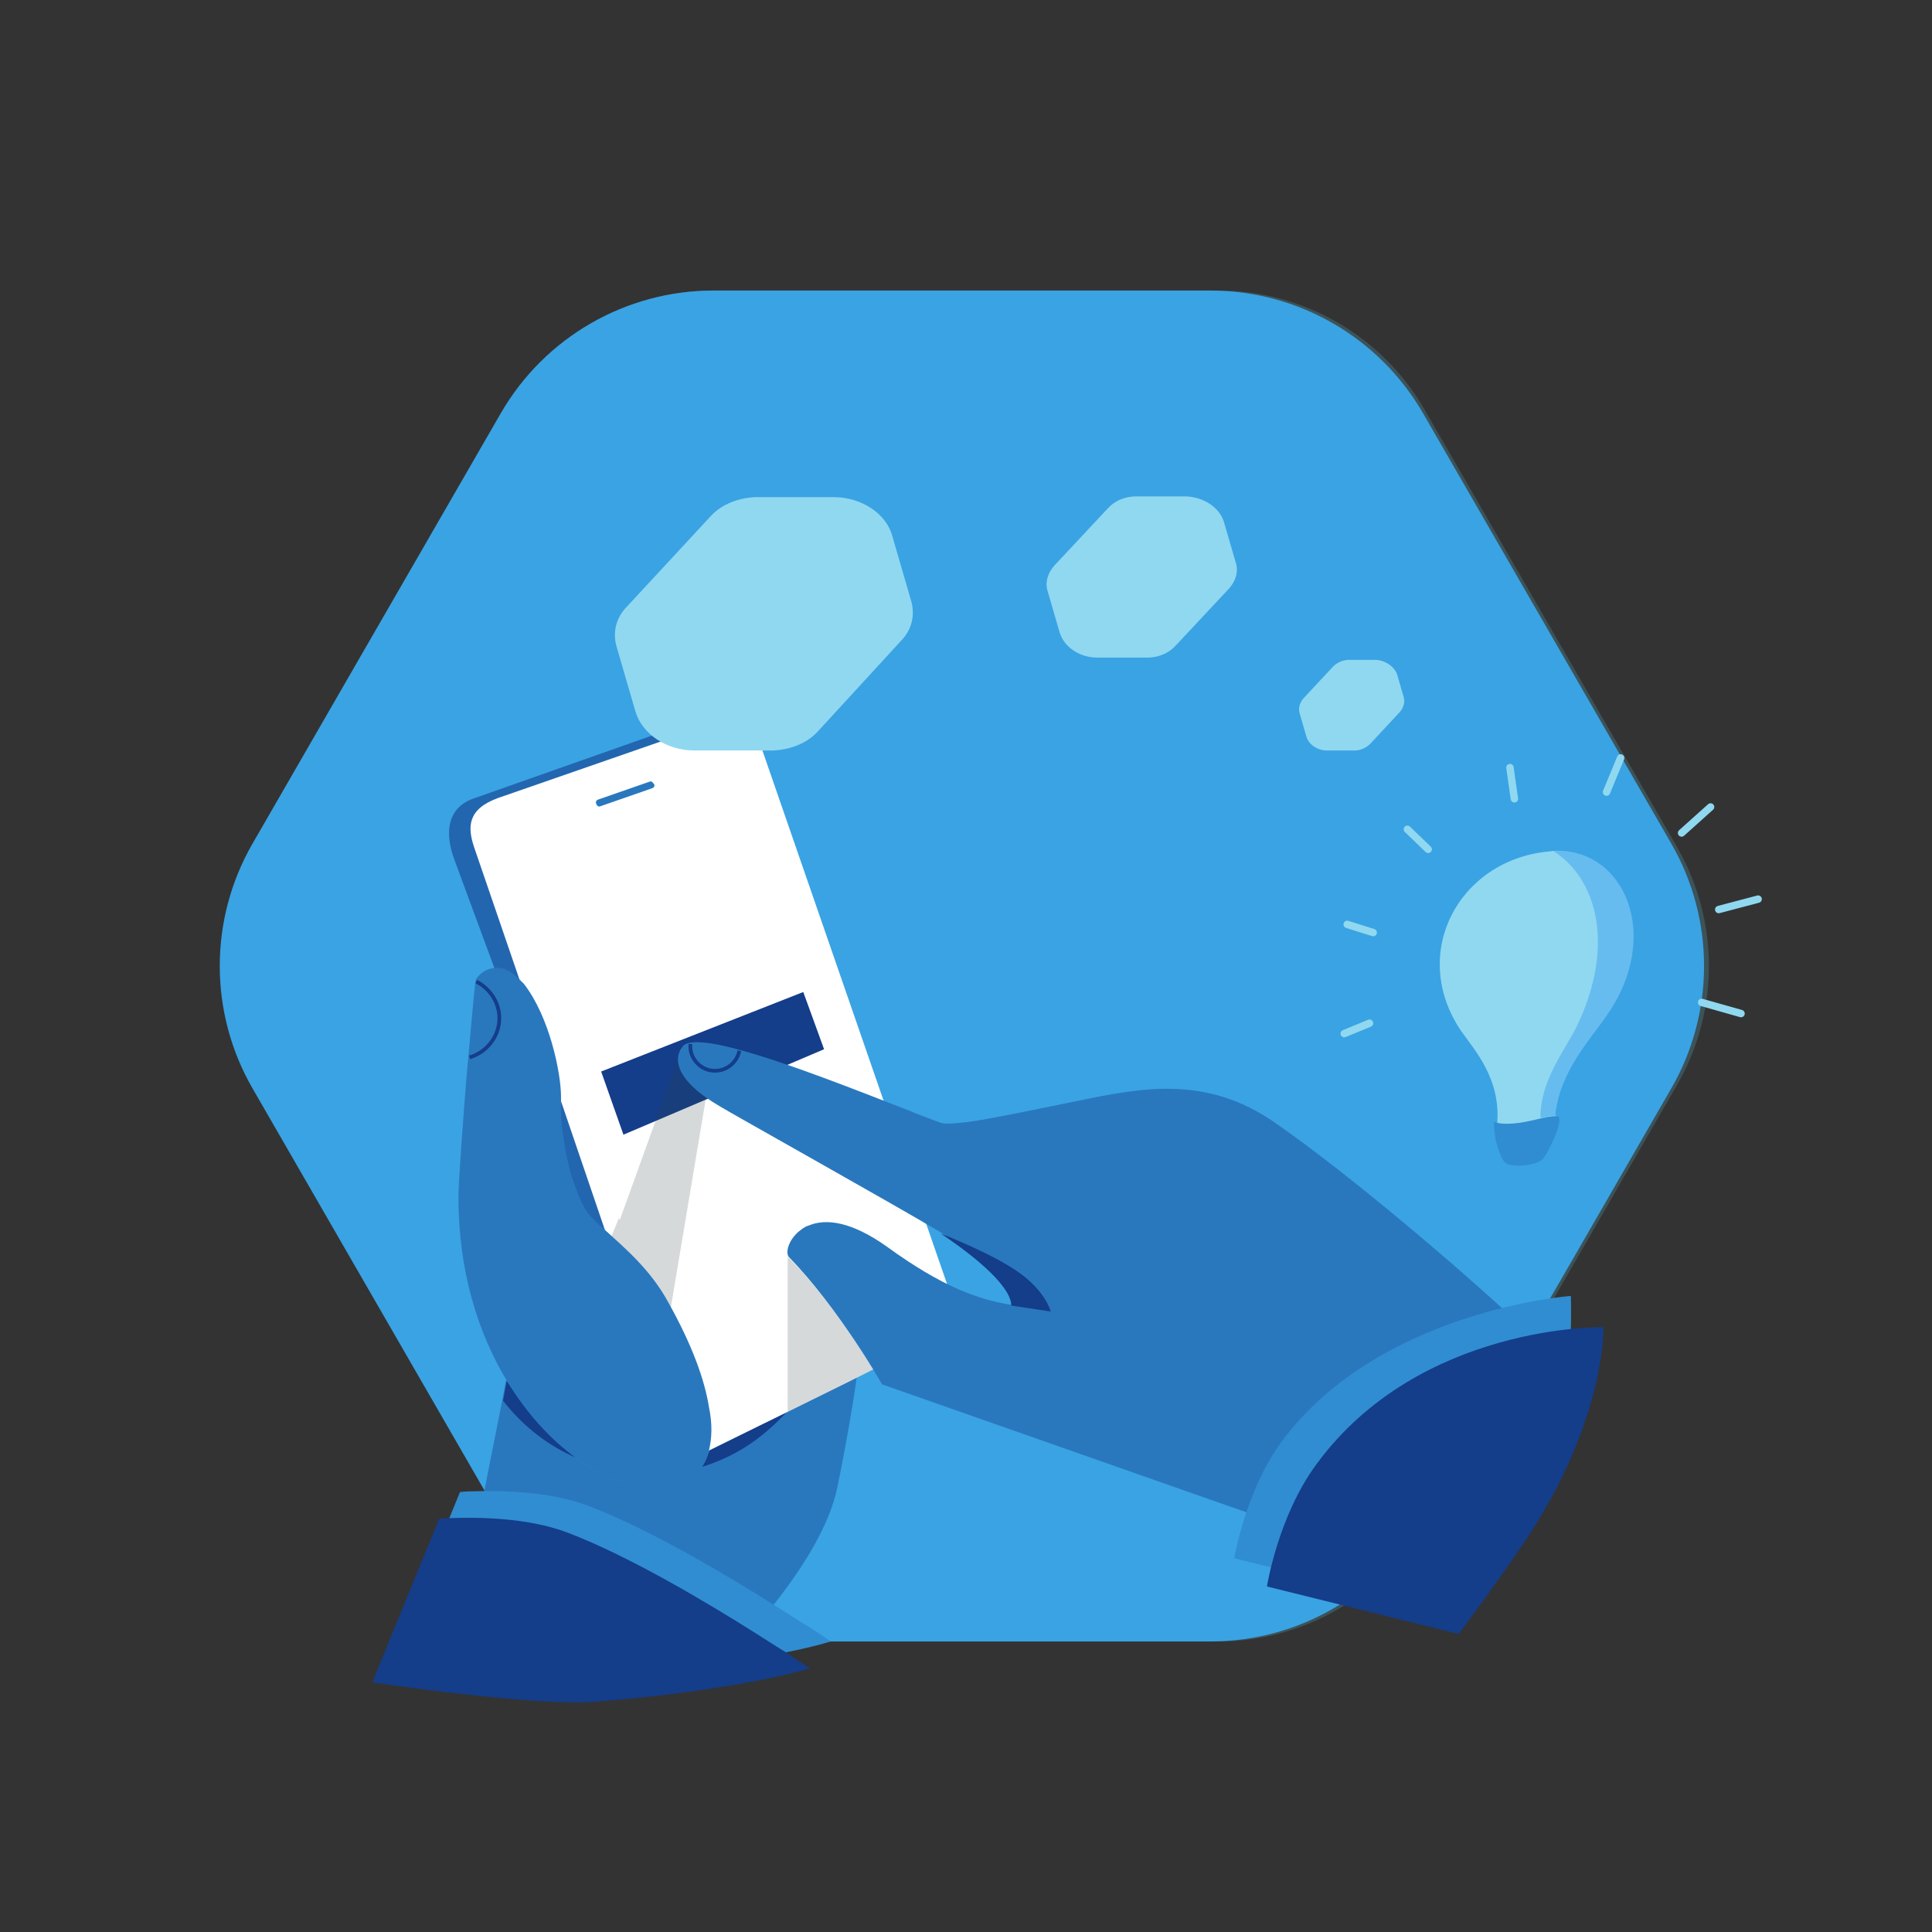 <?xml version="1.0" encoding="utf-8"?>
<!-- Generator: Adobe Illustrator 21.0.2, SVG Export Plug-In . SVG Version: 6.00 Build 0)  -->
<svg version="1.1" id="Layer_1" xmlns="http://www.w3.org/2000/svg" xmlns:xlink="http://www.w3.org/1999/xlink" x="0px" y="0px"
	 viewBox="0 0 260 260" style="enable-background:new 0 0 260 260;" xml:space="preserve">
<rect x="0" y="0" width="260" height="260" fill="#333333" stroke="none"/>
<style type="text/css">
	.st0{opacity:0.2;fill:#60D5F2;}
	.st1{fill:#3AA3E3;}
	.st2{fill:#2978BE;}
	.st3{fill:#143D8A;}
	.st4{fill:#2266AF;}
	.st5{fill:#FFFFFF;}
	.st6{opacity:0.2;fill:#314448;}
	.st7{fill:#308DD1;}
	.st8{fill:none;stroke:#143D8A;stroke-width:0.5;stroke-miterlimit:10;}
	.st9{fill:#90D8F0;}
	.st10{fill:#67BCEF;}
	.st11{fill:none;stroke:#90D8F0;stroke-linecap:round;stroke-linejoin:round;stroke-miterlimit:10;}
</style>
<g>
	<title>HMQ Explorer</title>
	<desc>Created with Sketch.</desc>
	<path class="st0" d="M96,220.9h68c11.4,0,22-6.1,27.7-16l34-58.9c5.7-9.9,5.7-22.1,0-32l-34-58.9c-5.7-9.9-16.3-16-27.7-16H96
		c-11.4,0-22,6.1-27.7,16l-34,58.9c-5.7,9.9-5.7,22.1,0,32l34,58.9C74,214.8,84.5,220.9,96,220.9z"/>
	<g>
		<path class="st1" d="M96,220.9h66.9c11.8,0,22.7-6.3,28.6-16.5l33.4-57.9c5.9-10.2,5.9-22.8,0-33l-33.4-57.9
			c-5.9-10.2-16.8-16.5-28.6-16.5H96c-11.8,0-22.7,6.3-28.6,16.5l-33.4,57.9c-5.9,10.2-5.9,22.8,0,33l33.4,57.9
			C73.3,214.6,84.2,220.9,96,220.9z"/>
		<g>
			<path class="st2" d="M112.7,200.1c-2.1,10.5-15,23.1-15,23.1l-34.5-12.6l4.4-22.2l0.5-2.7c2.7,4.5,6,7.9,9.3,10.4
				c6.9,5,14,5.7,16.9,1.2c0.4-0.6,0.7-1.4,1-2.2c0.4-1.5,0.5-3.4,0.1-5.7c-0.6-3.7-2.3-8.4-5.5-14.1c-2.4-4.3-5.9-7.2-8.4-9.6
				c-1.2-1.1-2.2-2.1-2.8-3c-2.2-3.8-2.9-9.7-2.9-9.7s-0.4-1.8-0.3-4.8v0c0-0.1,0-0.3,0-0.5l5.2-2.3l14.1-5.8l17.7,9.7l4.3,14.8
				C116.9,164.1,117.8,175.1,112.7,200.1z"/>
			<path class="st3" d="M106,189.9c-3.8,4.1-7.4,6.2-11.5,7.5c0.4-0.6,0.7-1.4,1-2.2L106,189.9z"/>
			<ellipse transform="matrix(0.619 -0.785 0.785 0.619 -52.612 127.424)" class="st1" cx="105" cy="117.9" rx="10.1" ry="5"/>
			
				<ellipse transform="matrix(0.619 -0.785 0.785 0.619 -60.903 135.941)" class="st1" cx="109.7" cy="130.8" rx="9" ry="4.4"/>
			
				<ellipse transform="matrix(0.619 -0.785 0.785 0.619 -68.181 140.943)" class="st1" cx="111.2" cy="140.8" rx="9" ry="4.4"/>
			<path class="st4" d="M127.7,174.6c0,0-35.3,21.5-35.5,22.2c-0.7,0.3-1,0-1,0l-5-13.6L81.2,170l-19.9-53.9c-2-5.1-0.3-7.8,2.6-8.7
				l30.9-10.9c3-1,6.3,0.5,7.3,3.3L127.7,174.6z"/>
			<path class="st5" d="M125.4,180.4l-7.1,3.5l-4.4,2.2l-7.9,3.9l-10.6,5.2l-3.3,1.6l-1.7-5l-8.9-26l-6-17.6v0l-5.6-16.4L63.8,114
				c-0.9-2.7-0.9-5.1,3.2-6.6l28.8-10c2.8-1,5.8,0.5,6.7,3.3l25.4,73.4C128.8,176.6,127.7,179.2,125.4,180.4z"/>
			<path class="st2" d="M87.7,106.1l-6.9,2.4c-0.2,0.1-0.4,0-0.5-0.2h0c-0.2-0.3-0.1-0.6,0.2-0.7l6.9-2.4c0.2-0.1,0.4,0,0.5,0.2l0,0
				C88.2,105.6,88.1,106,87.7,106.1z"/>
			<polygon class="st5" points="67.3,118.4 102.5,106.3 124.6,170 91,185.6 			"/>
			<polygon class="st3" points="80.9,144.2 108.1,133.5 110.9,141.2 83.9,152.7 			"/>
			<polygon class="st6" points="95.7,143.6 89.4,181.2 89.3,180.9 88.6,186.4 87.6,187.2 80.6,168.2 82,167.1 83.3,163.9 
				83.4,164.2 91.2,142.6 			"/>
			<path class="st3" d="M77.6,196.2c-3.6-1.5-7.1-4.1-9.9-7.7l0.5-2.7C71,190.2,74.3,193.7,77.6,196.2z"/>
			<path class="st6" d="M117.5,184.3l-11.5,5.7c0-7.7,0-20.7,0-21c0,0.1,0.1,0.3,0.2,0.3C111.1,174.3,115.5,180.9,117.5,184.3z"/>
			<path class="st7" d="M111.8,220.9c0,0-8.9,2.9-28.7,4.5c-8.3,0.7-30.2-2.6-30.2-2.6l9-22c0,0,0.6-0.1,1.5-0.1
				c3.1-0.1,10.2-0.2,15.9,2c8.1,3.1,18.4,9.2,25.2,13.5c1.6,1,3.1,2,4.3,2.7C110.7,220.1,111.8,220.9,111.8,220.9z"/>
			<path class="st3" d="M109,224.5c0,0-8.9,2.9-28.7,4.5c-8.3,0.7-30.2-2.6-30.2-2.6l9-22c0,0,0.6-0.1,1.5-0.1
				c3.1-0.1,10.2-0.2,15.9,2c8.1,3.1,18.4,9.2,25.2,13.5c1.6,1,3.1,2,4.3,2.7C107.8,223.8,109,224.5,109,224.5z"/>
			<path class="st2" d="M95.4,195.2c-0.2,0.9-0.5,1.6-1,2.2c-2.8,4.4-10,3.8-16.9-1.2c-3.3-2.4-6.6-5.9-9.3-10.4v0
				c-3.8-6.3-6.5-14.6-6.5-24.6c0-0.2,0-0.4,0-0.6c0.1-2.9,0.6-9.6,1.1-15.9c0.5-5.3,0.9-10.4,1.2-12.7c0.1-0.8,2.9-3.4,5.9-0.2
				c0.2,0.2,0.4,0.4,0.6,0.6c3.5,4.5,5,12.1,5,15.2c0,0.2,0,0.3,0,0.5v0c-0.1,3,0.3,4.8,0.3,4.8s0.7,6,2.9,9.7
				c0.5,0.9,1.5,1.9,2.8,3c2.5,2.3,6,5.2,8.4,9.6c3.2,5.7,4.9,10.4,5.5,14.1C95.9,191.7,95.8,193.6,95.4,195.2z"/>
			<path class="st8" d="M64.1,132.1c1.8,0.9,3.1,2.8,3.1,4.9c0,2.5-1.7,4.6-4,5.3"/>
			<path class="st2" d="M212.7,186L212.7,186l-14.2,16.8l-5.3,6.3l-2.2,2.6l-14.7-5.2l-5.1-1.8l-5.8-2l-46.7-16.4
				c-0.1-0.2-5.8-10.2-12.5-17.1c-0.5-0.5-0.2-2,1-3.2c0.1-0.1,0.1-0.1,0.2-0.2c0.3-0.2,0.6-0.5,1-0.7c0.1-0.1,0.3-0.1,0.5-0.2
				c2.2-0.9,5.6-0.6,10.5,2.9h0c7.3,5.3,12.2,7.1,16.7,7.8c0-1.9-0.2-3.6-6.8-8.1c-0.4-0.3-1.3-0.8-2.6-1.6c0,0,0,0,0,0l0,0
				c0,0,0,0,0,0c-7.6-4.5-28-15.9-29.8-17c-6.2-3.6-6.3-6.6-5-8.1c0.2-0.3,0.6-0.4,1.1-0.5c1.4-0.2,3.7,0.2,6.6,1
				c6.6,1.8,15.9,5.5,23.1,8.3c0.1,0,0.2,0.1,0.2,0.1c1.3,0.5,2.6,1,3.7,1.4c0.5,0.2,1.8,0.1,3.6-0.1h0c3.6-0.5,9.1-1.7,14.6-2.8
				c0,0,0,0,0,0c8.7-1.8,17.5-3.6,26.8,2.9c10.5,7.3,25.1,19.9,31.7,26c0.7,0.6,1.4,1.3,2,1.9c0.4,0.4,0.8,0.7,1.1,1.1
				C209.9,183.4,212.3,185.7,212.7,186C212.7,186,212.7,186,212.7,186z"/>
			<path class="st3" d="M136.1,175.7c0-1.9-2.8-5.2-9.5-9.7c0,0,7,2.7,10.6,5.3c3.6,2.6,4.2,5.2,4.2,5.2L136.1,175.7z"/>
			<path class="st7" d="M166.1,209.7c0,0,1.5-9,6.3-15.6c13.1-17.8,39-19.7,39-19.7s0.8,21.3-5.9,28.6c-2.5,2.7-10.4,13.9-10.4,13.9
				L166.1,209.7z"/>
			<path class="st3" d="M170.5,213.5c0,0,1.5-9.5,6.7-16.5c13.9-18.9,38.6-18.4,38.6-18.4s0.3,12.7-10.7,29
				c-3.9,5.8-8.8,12.3-8.8,12.3L170.5,213.5z"/>
			<path class="st8" d="M99.5,141.4c-0.3,1.5-1.6,2.7-3.3,2.7c-1.8,0-3.3-1.5-3.3-3.3c0-0.1,0-0.2,0-0.3"/>
			<g>
				<g>
					<path class="st9" d="M213.3,137.9c-1.9,3-5,7.1-5.9,12.5c0.8-0.2,1.5-0.3,2-0.3c0,0.1,0,0.2,0,0.3c0,0-0.9,0.4-2,0.7
						c-0.8,0.2-1.7,0.5-2.4,0.5c-2.4,0.2-3.5-0.5-3.5-0.5c0,0,0-0.1,0-0.1c0.4-5.9-3-9.6-4.9-12.3c-7-10.4-0.3-22.9,11.7-24.1
						c0.3,0,0.6-0.1,0.9-0.1C217.4,115.9,220.2,126.6,213.3,137.9z"/>
				</g>
				<g>
					<path class="st10" d="M216.2,136.7c-2.2,3.2-6.3,7.5-6.9,13.4c-0.4,0-1.1,0.1-2,0.3c0-5.2,3.5-9.3,5-12.5
						c5-10.6,2.7-19.6-3.3-23.4C218.6,114,223.8,125.9,216.2,136.7z"/>
				</g>
				<path class="st7" d="M207.7,155.9c-0.7,0.9-4.3,1.4-5.2,0.5c-0.5-0.5-0.9-1.8-1.2-2.9c-0.2-1.2-0.3-2.2-0.2-2.5
					c0.1,0,0.2,0,0.3,0.1c2,0.4,4.3-0.2,6-0.6c0.8-0.2,1.5-0.3,2-0.3c0.2,0,0.4,0.1,0.4,0.2C210.2,151.3,208.4,155,207.7,155.9z"/>
				<line class="st11" x1="216.2" y1="106.6" x2="218.1" y2="102"/>
				<line class="st11" x1="226.3" y1="112.1" x2="230.2" y2="108.6"/>
				<line class="st11" x1="231.3" y1="122.4" x2="236.6" y2="121"/>
				<line class="st11" x1="229" y1="134.9" x2="234.3" y2="136.4"/>
				<line class="st11" x1="184.3" y1="137.7" x2="180.9" y2="139.1"/>
				<line class="st11" x1="184.8" y1="125.5" x2="181.3" y2="124.4"/>
				<line class="st11" x1="192.2" y1="114.3" x2="189.4" y2="111.6"/>
				<line class="st11" x1="203.8" y1="107.5" x2="203.2" y2="103.3"/>
			</g>
			<g>
				<path class="st9" d="M120.1,72.2l2.5,8.6c0.6,2,0.1,4-1.4,5.5L110,98.5c-1.4,1.5-3.6,2.4-6,2.5l-10.5,0c-3.8,0-7.1-2.2-8-5.3
					L83,87.1c-0.6-2-0.1-4,1.4-5.5l11.3-12.2c1.4-1.5,3.6-2.4,6-2.5l10.5,0C115.9,66.9,119.3,69.1,120.1,72.2z"/>
			</g>
			<g>
				<path class="st9" d="M164.7,70.2l1.6,5.5c0.4,1.2,0,2.5-0.9,3.5l-7.2,7.7c-0.9,1-2.3,1.6-3.8,1.6l-6.7,0c-2.4,0-4.5-1.4-5.1-3.4
					l-1.6-5.5c-0.4-1.2,0-2.5,0.9-3.5l7.2-7.7c0.9-1,2.3-1.6,3.8-1.6l6.7,0C162,66.9,164.1,68.3,164.7,70.2z"/>
			</g>
			<g>
				<path class="st9" d="M188,90.7l0.9,3.1c0.2,0.7,0,1.4-0.5,2l-4,4.3c-0.5,0.5-1.3,0.9-2.1,0.9l-3.7,0c-1.3,0-2.5-0.8-2.8-1.9
					l-0.9-3.1c-0.2-0.7,0-1.4,0.5-2l4-4.3c0.5-0.5,1.3-0.9,2.1-0.9l3.7,0C186.5,88.9,187.6,89.7,188,90.7z"/>
			</g>
		</g>
	</g>
</g>
</svg>
